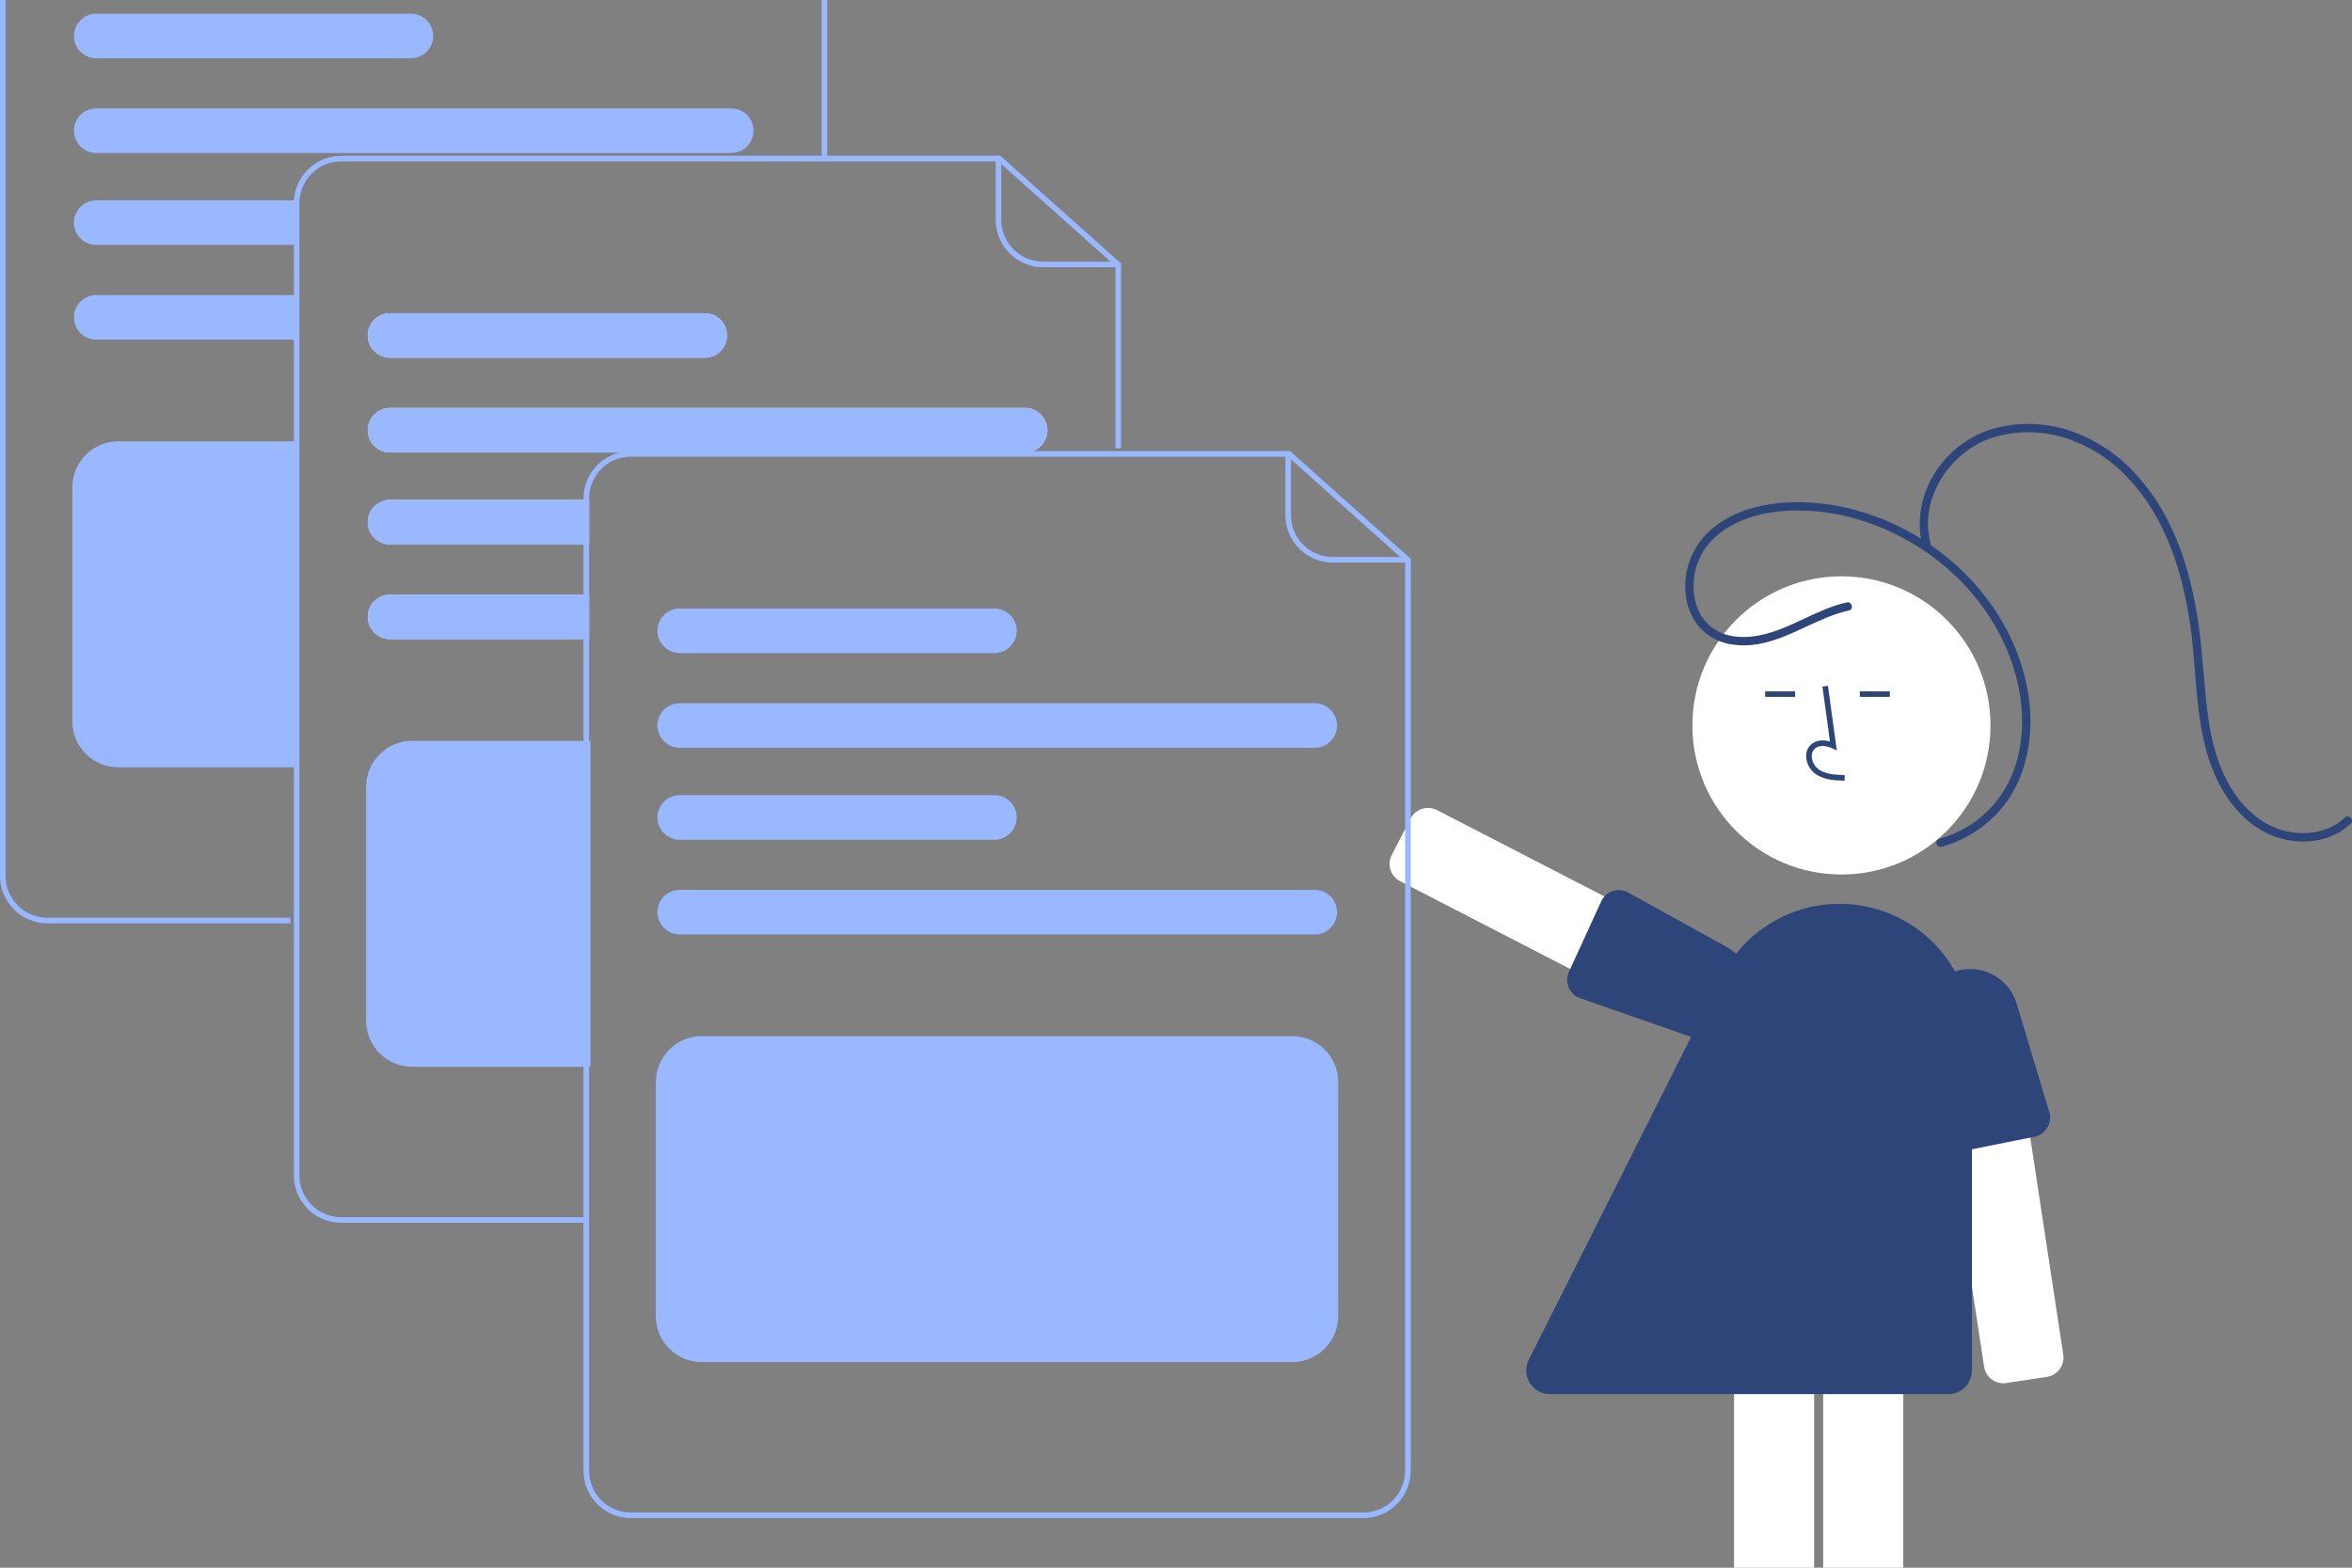 <svg width="360" height="240" viewBox="0 0 360 240" fill="none" xmlns="http://www.w3.org/2000/svg">
<rect x="0" y="0" width="360" height="240" fill="#808080" stroke="none"/>
<g clip-path="url(#clip0_310_2898)">
<path d="M260.92 158.953L214.309 134.911C213.606 134.547 213.076 133.92 212.835 133.166C212.594 132.412 212.662 131.593 213.024 130.889L215.907 125.294C216.271 124.591 216.898 124.061 217.651 123.82C218.405 123.579 219.224 123.647 219.927 124.009L266.539 148.051C267.241 148.415 267.771 149.042 268.012 149.796C268.253 150.55 268.185 151.369 267.823 152.073L264.94 157.668C264.761 158.017 264.515 158.327 264.216 158.58C263.916 158.833 263.57 159.024 263.196 159.142C262.9 159.237 262.592 159.285 262.282 159.286C261.808 159.285 261.341 159.171 260.92 158.953Z" fill="white"/>
<path d="M246.71 136.463C247.078 136.319 247.471 136.25 247.866 136.261C248.261 136.271 248.65 136.36 249.01 136.523L264.285 144.972C265.957 145.896 267.21 147.427 267.785 149.249C268.361 151.071 268.214 153.044 267.377 154.761L267.186 154.668L267.377 154.762C266.577 156.403 265.203 157.693 263.516 158.388C261.828 159.083 259.945 159.135 258.222 158.533L241.656 152.74C241.297 152.582 240.973 152.354 240.702 152.07C240.432 151.786 240.219 151.452 240.078 151.086C239.936 150.72 239.868 150.33 239.878 149.938C239.887 149.546 239.974 149.159 240.132 148.8L245.058 138.039C245.144 137.845 245.25 137.66 245.375 137.487C245.712 137.024 246.176 136.668 246.71 136.463Z" fill="#2E457A"/>
<path d="M281.855 133.881C294.455 133.881 304.67 123.661 304.67 111.055C304.67 98.448 294.455 88.228 281.855 88.228C269.254 88.228 259.039 98.448 259.039 111.055C259.039 123.661 269.254 133.881 281.855 133.881Z" fill="white"/>
<path d="M279.057 253.014V200.548C279.058 199.756 279.372 198.998 279.932 198.438C280.491 197.878 281.25 197.563 282.041 197.562H288.333C289.124 197.563 289.882 197.878 290.442 198.438C291.001 198.998 291.316 199.756 291.317 200.548V253.014C291.316 253.805 291.001 254.564 290.442 255.124C289.882 255.683 289.124 255.998 288.333 255.999H282.041C281.25 255.998 280.491 255.683 279.932 255.124C279.372 254.564 279.058 253.805 279.057 253.014Z" fill="white"/>
<path d="M265.414 253.014V200.548C265.415 199.756 265.73 198.998 266.289 198.438C266.849 197.878 267.607 197.563 268.398 197.562H274.69C275.481 197.563 276.24 197.878 276.799 198.438C277.359 198.998 277.673 199.756 277.674 200.548V253.014C277.673 253.805 277.359 254.564 276.799 255.124C276.24 255.683 275.481 255.998 274.69 255.999H268.398C267.607 255.998 266.849 255.683 266.289 255.124C265.73 254.564 265.415 253.805 265.414 253.014Z" fill="white"/>
<path d="M282.335 119.515L282.359 118.662C280.773 118.618 279.374 118.519 278.324 117.75C278.026 117.52 277.781 117.229 277.606 116.895C277.431 116.562 277.329 116.195 277.309 115.819C277.29 115.589 277.325 115.359 277.41 115.144C277.495 114.93 277.629 114.739 277.8 114.585C278.498 113.995 279.62 114.186 280.438 114.561L281.143 114.885L279.791 104.994L278.946 105.11L280.097 113.523C278.985 113.196 277.955 113.337 277.25 113.933C276.979 114.17 276.766 114.466 276.629 114.798C276.491 115.131 276.432 115.49 276.457 115.849C276.481 116.354 276.616 116.848 276.852 117.295C277.088 117.743 277.418 118.133 277.821 118.439C279.171 119.427 280.925 119.476 282.335 119.515Z" fill="#2E457A"/>
<path d="M274.768 105.836H270.176V106.689H274.768V105.836Z" fill="#2E457A"/>
<path d="M289.262 105.836H284.67V106.689H289.262V105.836Z" fill="#2E457A"/>
<path d="M303.688 209.23L295.797 157.362C295.679 156.579 295.876 155.782 296.345 155.144C296.814 154.507 297.516 154.081 298.298 153.961L304.519 153.014C305.301 152.896 306.098 153.093 306.736 153.562C307.373 154.031 307.798 154.734 307.918 155.516L315.809 207.385C315.927 208.167 315.73 208.965 315.261 209.602C314.793 210.24 314.09 210.665 313.308 210.785L307.088 211.732C306.7 211.792 306.305 211.774 305.924 211.68C305.544 211.587 305.185 211.419 304.869 211.187C304.554 210.954 304.287 210.662 304.084 210.326C303.882 209.99 303.747 209.618 303.688 209.23V209.23Z" fill="white"/>
<path d="M297.591 175.939C297.258 175.725 296.972 175.448 296.748 175.122C296.525 174.796 296.368 174.429 296.288 174.042L294.148 156.711C293.913 154.815 294.416 152.901 295.551 151.365C296.687 149.829 298.368 148.788 300.249 148.457L300.286 148.667L300.249 148.457C302.047 148.14 303.898 148.494 305.451 149.452C307.005 150.41 308.153 151.905 308.679 153.653L313.726 170.468C313.809 170.851 313.815 171.247 313.744 171.633C313.674 172.019 313.528 172.388 313.315 172.717C313.102 173.046 312.827 173.331 312.504 173.554C312.181 173.776 311.818 173.933 311.435 174.016L299.837 176.35C299.629 176.395 299.417 176.418 299.204 176.418C298.631 176.418 298.071 176.251 297.591 175.939Z" fill="#2E457A"/>
<path d="M298.203 213.43H237.231C236.613 213.43 236.005 213.271 235.465 212.97C234.925 212.668 234.471 212.233 234.146 211.707C233.822 211.18 233.638 210.579 233.611 209.961C233.584 209.343 233.716 208.728 233.994 208.176L263.472 149.527C265.521 145.451 268.883 142.187 273.016 140.261C277.149 138.335 281.81 137.86 286.246 138.913C290.682 139.966 294.634 142.485 297.461 146.063C300.288 149.642 301.826 154.07 301.826 158.631V209.804C301.825 210.766 301.443 211.687 300.764 212.367C300.085 213.046 299.163 213.429 298.203 213.43Z" fill="#2E457A"/>
<path d="M282.664 92.222C277.993 93.266 274.054 96.311 269.357 97.258C267.217 97.69 264.861 97.672 262.895 96.618C261.44 95.827 260.327 94.528 259.768 92.968C259.217 91.372 259.074 89.663 259.355 87.998C259.636 86.333 260.33 84.765 261.375 83.439C264.011 80.21 268.214 78.723 272.246 78.304C280.316 77.465 288.606 80.125 295.174 84.76C301.956 89.545 307.159 96.73 308.905 104.908C309.838 109.28 309.746 113.93 308.153 118.139C306.621 122.167 303.605 125.456 299.725 127.328C298.799 127.775 297.833 128.135 296.841 128.403C296.682 128.452 296.55 128.562 296.47 128.707C296.391 128.853 296.371 129.024 296.415 129.184C296.459 129.344 296.564 129.481 296.707 129.565C296.849 129.649 297.019 129.675 297.181 129.637C301.543 128.445 305.307 125.672 307.739 121.858C310.238 117.859 311.076 112.964 310.691 108.312C309.947 99.313 305 91.042 298.086 85.38C291.443 79.94 282.85 76.63 274.209 76.894C269.876 77.025 265.378 78.126 262.009 80.983C260.557 82.211 259.433 83.781 258.738 85.552C258.042 87.323 257.798 89.239 258.026 91.128C258.22 92.895 258.921 94.568 260.045 95.945C261.42 97.498 263.324 98.482 265.386 98.704C270.495 99.37 274.925 96.472 279.44 94.61C280.592 94.124 281.785 93.738 283.003 93.456C283.806 93.277 283.467 92.043 282.664 92.222Z" fill="#2E457A"/>
<path d="M295.497 83.18C293.663 76.31 298.45 69.16 304.954 67.014C308.687 65.852 312.69 65.896 316.396 67.142C320.009 68.365 323.253 70.484 325.825 73.301C331.527 79.37 334.053 87.56 335.235 95.635C336.455 103.973 335.766 113.105 340.031 120.682C341.799 123.823 344.423 126.573 347.814 127.926C350.977 129.188 354.767 129.194 357.797 127.554C358.527 127.154 359.201 126.662 359.803 126.088C360.403 125.522 359.498 124.618 358.899 125.183C356.361 127.579 352.579 128.031 349.317 127.091C345.759 126.065 343.021 123.33 341.217 120.18C339.13 116.537 338.261 112.374 337.787 108.242C337.27 103.733 337.07 99.199 336.38 94.707C335.134 86.607 332.441 78.475 326.73 72.396C324.117 69.557 320.86 67.389 317.234 66.075C313.5 64.738 309.454 64.534 305.605 65.488C302.106 66.394 299.022 68.47 296.863 71.369C294.765 74.121 293.698 77.523 293.848 80.981C293.903 81.839 294.042 82.689 294.264 83.52C294.313 83.678 294.422 83.811 294.568 83.891C294.714 83.97 294.885 83.99 295.045 83.945C295.204 83.901 295.341 83.797 295.425 83.654C295.51 83.511 295.535 83.341 295.497 83.18L295.497 83.18Z" fill="#2E457A"/>
<path d="M44.447 141.35H7.247C5.326 141.348 3.484 140.584 2.125 139.224C0.766 137.865 0.002 136.022 0 134.1V-14.749C0.002 -16.672 0.766 -18.515 2.125 -19.874C3.484 -21.233 5.326 -21.998 7.247 -22H108.146L126.614 -5.504V24.489H125.761V-5.122L107.821 -21.147H7.247C5.552 -21.145 3.926 -20.47 2.728 -19.271C1.529 -18.072 0.855 -16.446 0.853 -14.749V134.1C0.855 135.796 1.529 137.422 2.728 138.621C3.926 139.821 5.552 140.495 7.247 140.497H44.447V141.35Z" fill="#99B8FF"/>
<path d="M111.923 16.598H14.725C13.82 16.598 12.953 16.957 12.313 17.597C11.674 18.237 11.315 19.105 11.315 20.01C11.315 20.915 11.674 21.782 12.313 22.422C12.953 23.062 13.82 23.422 14.725 23.422H111.923C112.828 23.422 113.695 23.062 114.335 22.422C114.974 21.782 115.334 20.915 115.334 20.01C115.334 19.105 114.974 18.237 114.335 17.597C113.695 16.957 112.828 16.598 111.923 16.598Z" fill="#99B8FF"/>
<path d="M62.898 2.098H14.725C13.82 2.098 12.953 2.457 12.313 3.097C11.674 3.737 11.315 4.605 11.315 5.51C11.315 6.415 11.674 7.282 12.313 7.922C12.953 8.562 13.82 8.922 14.725 8.922H62.898C63.802 8.922 64.67 8.562 65.309 7.922C65.949 7.282 66.308 6.415 66.308 5.51C66.308 4.605 65.949 3.737 65.309 3.097C64.67 2.457 63.802 2.098 62.898 2.098Z" fill="#99B8FF"/>
<path d="M14.725 45.174C13.82 45.174 12.953 45.533 12.313 46.173C11.674 46.813 11.315 47.681 11.315 48.586C11.315 49.491 11.674 50.359 12.313 50.998C12.953 51.638 13.82 51.998 14.725 51.998H45.189V45.174H14.725Z" fill="#99B8FF"/>
<path d="M14.725 30.674C14.277 30.674 13.834 30.762 13.42 30.934C13.006 31.105 12.63 31.356 12.313 31.673C11.997 31.99 11.745 32.366 11.574 32.78C11.403 33.194 11.315 33.638 11.315 34.086C11.315 34.534 11.403 34.978 11.574 35.392C11.745 35.806 11.997 36.182 12.313 36.498C12.63 36.815 13.006 37.067 13.42 37.238C13.834 37.41 14.277 37.498 14.725 37.498H45.189V30.674H14.725Z" fill="#99B8FF"/>
<path d="M45.401 117.467H18.101C16.236 117.465 14.448 116.723 13.129 115.404C11.81 114.084 11.069 112.296 11.066 110.43V74.604C11.069 72.738 11.81 70.949 13.129 69.63C14.448 68.311 16.236 67.569 18.101 67.566H45.401V117.467Z" fill="#99B8FF"/>
<path d="M89.421 187.2H52.222C50.3 187.198 48.458 186.433 47.1 185.074C45.741 183.715 44.977 181.872 44.975 179.949V31.1C44.977 29.178 45.741 27.335 47.1 25.976C48.458 24.616 50.3 23.852 52.222 23.85H153.121L171.588 40.346V68.632H170.735V40.728L152.795 24.703H52.222C50.526 24.704 48.901 25.379 47.702 26.578C46.504 27.778 45.829 29.404 45.827 31.1V179.949C45.829 181.646 46.504 183.272 47.702 184.471C48.901 185.67 50.526 186.345 52.222 186.347H89.421V187.2Z" fill="#99B8FF"/>
<path d="M171.162 40.91H159.652C157.73 40.907 155.888 40.143 154.529 38.784C153.171 37.424 152.406 35.581 152.404 33.659V24.276C152.404 24.163 152.449 24.055 152.529 23.974C152.609 23.895 152.718 23.85 152.831 23.85C152.944 23.85 153.052 23.895 153.132 23.974C153.212 24.055 153.257 24.163 153.257 24.276V33.659C153.259 35.355 153.933 36.981 155.132 38.181C156.331 39.38 157.956 40.055 159.652 40.057H171.162C171.275 40.057 171.383 40.102 171.463 40.182C171.543 40.262 171.588 40.37 171.588 40.483C171.588 40.596 171.543 40.705 171.463 40.785C171.383 40.865 171.275 40.91 171.162 40.91Z" fill="#99B8FF"/>
<path d="M156.898 62.447H59.7C58.795 62.447 57.928 62.807 57.288 63.447C56.648 64.087 56.289 64.954 56.289 65.859C56.289 66.764 56.648 67.632 57.288 68.272C57.928 68.912 58.795 69.271 59.7 69.271H156.898C157.802 69.271 158.67 68.912 159.309 68.272C159.949 67.632 160.308 66.764 160.308 65.859C160.308 64.954 159.949 64.087 159.309 63.447C158.67 62.807 157.802 62.447 156.898 62.447Z" fill="#E6E6E6"/>
<path d="M107.872 47.947H59.7C58.795 47.947 57.928 48.307 57.288 48.947C56.648 49.587 56.289 50.454 56.289 51.359C56.289 52.264 56.648 53.132 57.288 53.772C57.928 54.412 58.795 54.771 59.7 54.771H107.872C108.777 54.771 109.644 54.412 110.284 53.772C110.924 53.132 111.283 52.264 111.283 51.359C111.283 50.454 110.924 49.587 110.284 48.947C109.644 48.307 108.777 47.947 107.872 47.947Z" fill="#E6E6E6"/>
<path d="M156.898 62.447H59.7C58.795 62.447 57.928 62.807 57.288 63.447C56.648 64.087 56.289 64.954 56.289 65.859C56.289 66.764 56.648 67.632 57.288 68.272C57.928 68.912 58.795 69.271 59.7 69.271H156.898C157.802 69.271 158.67 68.912 159.309 68.272C159.949 67.632 160.308 66.764 160.308 65.859C160.308 64.954 159.949 64.087 159.309 63.447C158.67 62.807 157.802 62.447 156.898 62.447Z" fill="#99B8FF"/>
<path d="M107.872 47.947H59.7C58.795 47.947 57.928 48.307 57.288 48.947C56.648 49.587 56.289 50.454 56.289 51.359C56.289 52.264 56.648 53.132 57.288 53.772C57.928 54.412 58.795 54.771 59.7 54.771H107.872C108.777 54.771 109.644 54.412 110.284 53.772C110.924 53.132 111.283 52.264 111.283 51.359C111.283 50.454 110.924 49.587 110.284 48.947C109.644 48.307 108.777 47.947 107.872 47.947Z" fill="#99B8FF"/>
<path d="M59.7 91.023C58.795 91.023 57.928 91.383 57.288 92.023C56.648 92.663 56.289 93.531 56.289 94.436C56.289 95.34 56.648 96.208 57.288 96.848C57.928 97.488 58.795 97.847 59.7 97.847H90.163V91.023H59.7Z" fill="#E6E6E6"/>
<path d="M59.7 76.522C58.795 76.522 57.928 76.881 57.288 77.521C56.648 78.161 56.289 79.029 56.289 79.933C56.289 80.838 56.648 81.706 57.288 82.346C57.928 82.986 58.795 83.346 59.7 83.346H90.163V76.522H59.7Z" fill="#E6E6E6"/>
<path d="M59.7 91.023C58.795 91.023 57.928 91.383 57.288 92.023C56.648 92.663 56.289 93.531 56.289 94.436C56.289 95.34 56.648 96.208 57.288 96.848C57.928 97.488 58.795 97.847 59.7 97.847H90.163V91.023H59.7Z" fill="#99B8FF"/>
<path d="M59.7 76.522C58.795 76.522 57.928 76.881 57.288 77.521C56.648 78.161 56.289 79.029 56.289 79.933C56.289 80.838 56.648 81.706 57.288 82.346C57.928 82.986 58.795 83.346 59.7 83.346H90.163V76.522H59.7Z" fill="#99B8FF"/>
<path d="M90.378 163.315H63.077C61.212 163.313 59.424 162.571 58.105 161.251C56.787 159.932 56.045 158.143 56.043 156.278V120.451C56.045 118.586 56.787 116.797 58.105 115.478C59.424 114.158 61.212 113.416 63.077 113.414H90.378V163.315Z" fill="#99B8FF"/>
<path d="M92.783 70.125C91.723 70.772 90.848 71.68 90.24 72.763C89.632 73.846 89.313 75.067 89.312 76.309V77.375H90.165V76.309C90.167 74.899 90.634 73.528 91.493 72.41C92.352 71.292 93.556 70.489 94.918 70.125H92.783ZM197.458 69.059H96.56C94.638 69.061 92.796 69.826 91.438 71.185C90.079 72.544 89.315 74.387 89.312 76.309V225.158C89.315 227.081 90.08 228.923 91.438 230.282C92.797 231.641 94.638 232.406 96.56 232.409H208.679C210.6 232.406 212.442 231.641 213.8 230.282C215.159 228.923 215.923 227.081 215.926 225.158V85.556L197.458 69.059ZM215.073 225.158C215.071 226.855 214.397 228.481 213.198 229.68C211.999 230.879 210.374 231.554 208.679 231.556H96.56C94.864 231.554 93.239 230.879 92.04 229.68C90.842 228.481 90.167 226.855 90.165 225.158V76.309C90.167 74.899 90.634 73.528 91.493 72.41C92.352 71.292 93.556 70.489 94.918 70.125C95.454 69.982 96.006 69.91 96.56 69.912H197.134L215.073 85.935V225.158ZM92.783 70.125C91.723 70.772 90.848 71.68 90.24 72.763C89.632 73.846 89.313 75.067 89.312 76.309V77.375H90.165V76.309C90.167 74.899 90.634 73.528 91.493 72.41C92.352 71.292 93.556 70.489 94.918 70.125H92.783Z" fill="#99B8FF"/>
<path d="M215.498 86.119H203.987C202.066 86.117 200.224 85.352 198.865 83.993C197.507 82.633 196.742 80.79 196.74 78.868V69.485C196.74 69.372 196.785 69.263 196.865 69.183C196.945 69.103 197.053 69.059 197.167 69.059C197.28 69.059 197.388 69.103 197.468 69.183C197.548 69.263 197.593 69.372 197.593 69.485V78.868C197.595 80.564 198.269 82.19 199.468 83.39C200.667 84.589 202.292 85.264 203.987 85.266H215.498C215.611 85.266 215.719 85.311 215.799 85.391C215.879 85.471 215.924 85.579 215.924 85.692C215.924 85.805 215.879 85.914 215.799 85.994C215.719 86.074 215.611 86.119 215.498 86.119Z" fill="#99B8FF"/>
<path d="M201.236 114.48H104.037C103.133 114.48 102.265 114.121 101.626 113.481C100.986 112.841 100.627 111.973 100.627 111.068C100.627 110.163 100.986 109.295 101.626 108.656C102.265 108.016 103.133 107.656 104.037 107.656H201.236C202.14 107.656 203.008 108.016 203.647 108.656C204.287 109.295 204.646 110.163 204.646 111.068C204.646 111.973 204.287 112.841 203.647 113.481C203.008 114.121 202.14 114.48 201.236 114.48Z" fill="#99B8FF"/>
<path d="M152.21 99.98H104.037C103.133 99.98 102.265 99.621 101.626 98.981C100.986 98.341 100.627 97.473 100.627 96.568C100.627 95.663 100.986 94.796 101.626 94.156C102.265 93.516 103.133 93.156 104.037 93.156H152.21C153.115 93.156 153.982 93.516 154.622 94.156C155.261 94.796 155.621 95.663 155.621 96.568C155.621 97.473 155.261 98.341 154.622 98.981C153.982 99.621 153.115 99.98 152.21 99.98Z" fill="#99B8FF"/>
<path d="M201.236 143.056H104.037C103.133 143.056 102.265 142.697 101.626 142.057C100.986 141.417 100.627 140.549 100.627 139.644C100.627 138.74 100.986 137.872 101.626 137.232C102.265 136.592 103.133 136.232 104.037 136.232H201.236C202.14 136.232 203.008 136.592 203.647 137.232C204.287 137.872 204.646 138.74 204.646 139.644C204.646 140.549 204.287 141.417 203.647 142.057C203.008 142.697 202.14 143.056 201.236 143.056Z" fill="#99B8FF"/>
<path d="M152.21 128.555H104.037C103.133 128.555 102.265 128.195 101.626 127.555C100.986 126.915 100.627 126.047 100.627 125.142C100.627 124.238 100.986 123.37 101.626 122.73C102.265 122.09 103.133 121.73 104.037 121.73H152.21C153.115 121.73 153.982 122.09 154.622 122.73C155.261 123.37 155.621 124.238 155.621 125.142C155.621 126.047 155.261 126.915 154.622 127.555C153.982 128.195 153.115 128.555 152.21 128.555Z" fill="#99B8FF"/>
<path d="M197.79 208.524H107.413C105.548 208.522 103.76 207.78 102.441 206.46C101.123 205.141 100.381 203.352 100.379 201.487V165.66C100.381 163.795 101.123 162.006 102.441 160.687C103.76 159.367 105.548 158.625 107.413 158.623H197.79C199.655 158.625 201.443 159.367 202.762 160.687C204.08 162.006 204.822 163.795 204.824 165.66V201.487C204.822 203.352 204.081 205.141 202.762 206.46C201.443 207.78 199.655 208.522 197.79 208.524Z" fill="#99B8FF"/>
</g>
<defs>
<clipPath id="clip0_310_2898">
<rect width="360" height="278" fill="white" transform="translate(0 -22)"/>
</clipPath>
</defs>
</svg>
